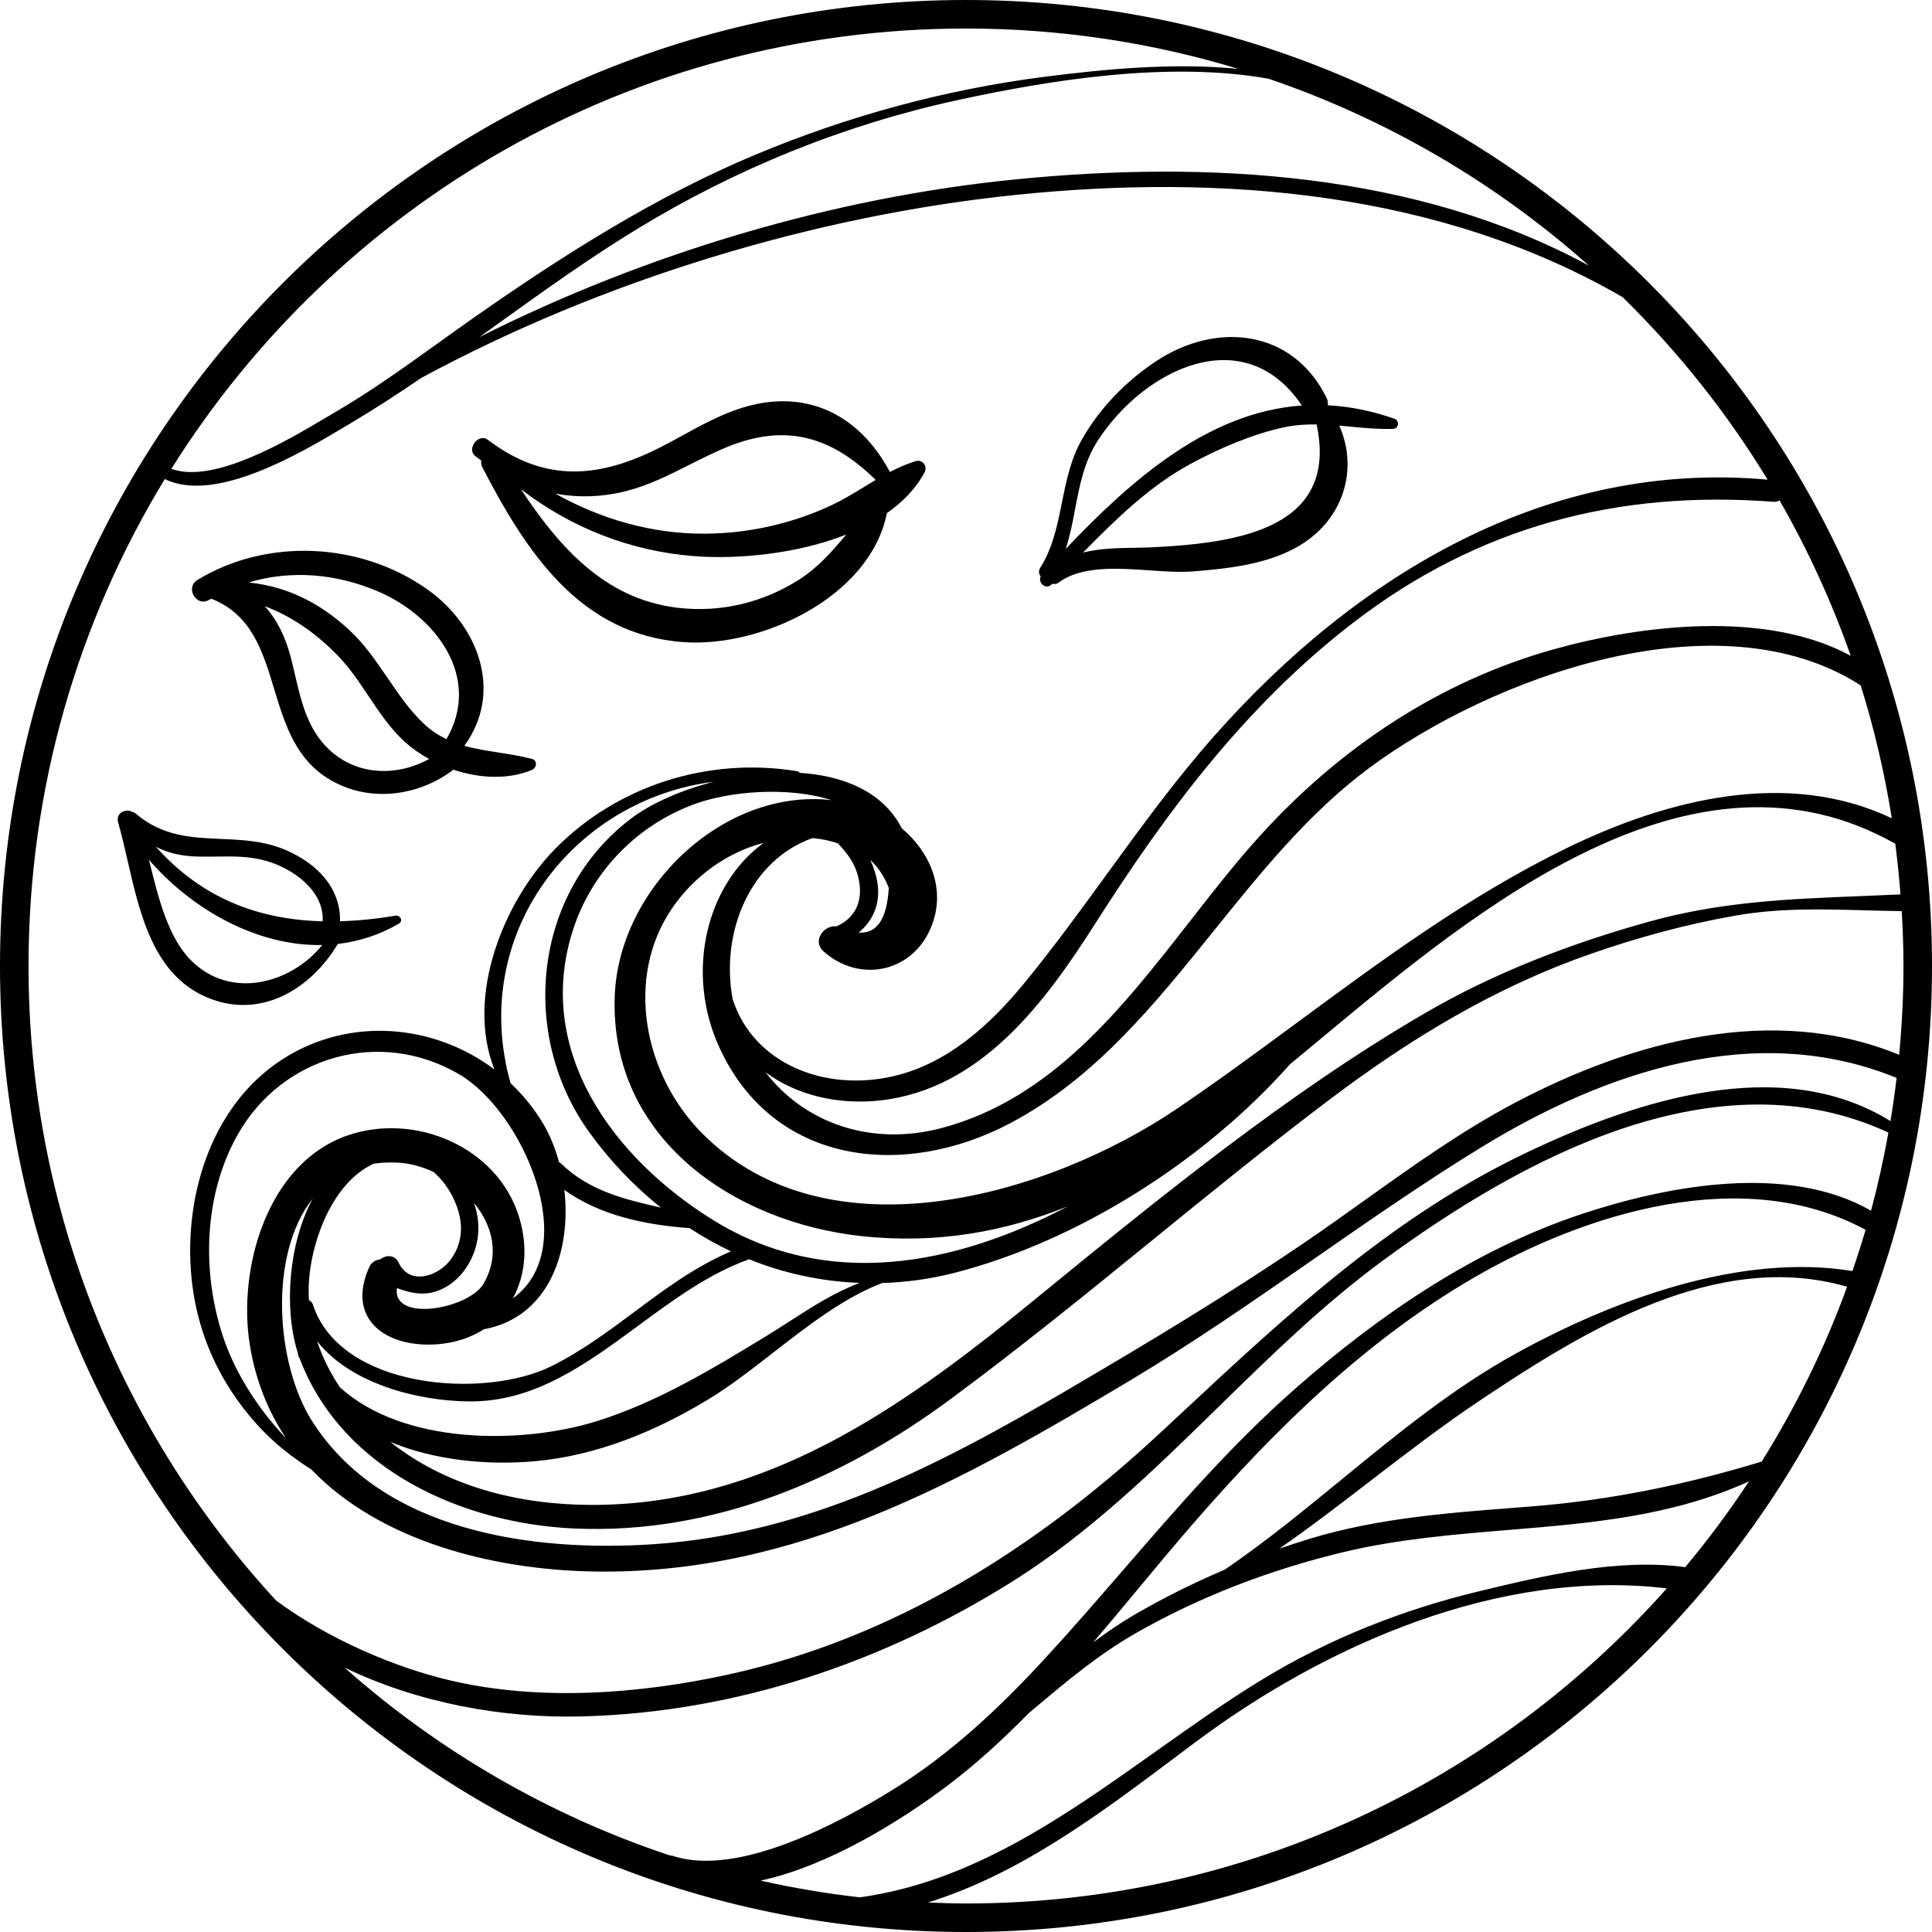 <svg width="64" height="64" viewBox="0 0 64 64" fill="none" xmlns="http://www.w3.org/2000/svg">
<path fill-rule="evenodd" clip-rule="evenodd" d="M15.944 15.258C15.932 15.325 15.936 15.398 15.976 15.476C17.424 18.265 19.201 21.029 22.65 21.272C25.221 21.453 28.826 19.776 29.379 16.998C29.906 16.629 30.343 16.183 30.631 15.64C30.729 15.453 30.565 15.212 30.349 15.274C30.041 15.363 29.756 15.491 29.479 15.635C28.618 14.012 27.148 13.049 25.277 13.345C24.302 13.499 23.475 13.952 22.636 14.411C22.389 14.547 22.141 14.682 21.888 14.811C19.867 15.84 18.062 16.013 16.162 14.57C15.855 14.336 15.439 14.868 15.746 15.11C15.801 15.153 15.857 15.194 15.913 15.235L15.944 15.258ZM20.754 16.264C21.495 16.074 22.171 15.733 22.847 15.392C23.251 15.189 23.655 14.985 24.073 14.813C26.064 13.996 27.562 14.483 29.008 15.897C28.887 15.969 28.766 16.043 28.645 16.117C28.297 16.331 27.946 16.545 27.571 16.723C26.252 17.347 24.791 17.674 23.333 17.679C21.574 17.684 19.894 17.193 18.393 16.35C19.151 16.491 19.943 16.472 20.754 16.264ZM26.47 19.201C25.261 19.972 23.85 20.304 22.429 20.131C20.023 19.838 18.511 18.102 17.257 16.208C18.915 17.479 20.886 18.266 23.025 18.425C24.441 18.531 26.407 18.352 28.036 17.707C27.574 18.252 27.114 18.79 26.47 19.201Z" fill="currentColor"/>
<path fill-rule="evenodd" clip-rule="evenodd" d="M6.966 19.85C6.953 19.857 6.94 19.864 6.928 19.871C6.504 20.124 6.122 19.466 6.542 19.21C8.85 17.806 11.944 17.957 14.158 19.525C15.883 20.747 16.664 22.959 15.381 24.706C15.749 24.81 16.132 24.87 16.518 24.929C16.884 24.986 17.254 25.043 17.62 25.14C17.818 25.192 17.78 25.439 17.62 25.505C16.828 25.835 15.878 25.785 15.013 25.495C14.996 25.512 14.978 25.529 14.957 25.545C13.722 26.447 12.005 26.597 10.715 25.689C9.743 25.006 9.41 23.905 9.082 22.824C8.704 21.575 8.334 20.353 6.997 19.833C6.987 19.839 6.976 19.845 6.966 19.85ZM14.789 24.485C15.971 22.448 14.444 20.42 12.539 19.599C11.148 18.999 9.638 18.873 8.236 19.295C9.473 19.423 10.575 19.94 11.59 20.889C12.082 21.349 12.459 21.902 12.835 22.452C13.2 22.988 13.564 23.522 14.031 23.966C14.27 24.194 14.524 24.358 14.789 24.485ZM9.771 22.348C9.981 23.256 10.194 24.173 10.915 24.842C11.845 25.707 13.166 25.72 14.215 25.143C13.921 24.981 13.65 24.792 13.416 24.581C12.934 24.144 12.571 23.601 12.207 23.057C11.893 22.588 11.579 22.119 11.189 21.717C10.498 21.004 9.677 20.418 8.77 20.081C9.176 20.529 9.456 21.093 9.634 21.78C9.683 21.968 9.727 22.158 9.771 22.348Z" fill="currentColor"/>
<path fill-rule="evenodd" clip-rule="evenodd" d="M11.191 31.269C11.881 31.189 12.564 30.975 13.216 30.595C13.365 30.509 13.259 30.307 13.105 30.333C12.474 30.438 11.86 30.501 11.265 30.518C11.28 29.406 10.512 28.625 9.515 28.18C8.786 27.855 8.045 27.822 7.317 27.791C6.336 27.748 5.377 27.706 4.496 26.95C4.46 26.92 4.423 26.904 4.384 26.896C4.162 26.772 3.822 26.93 3.913 27.244C4.027 27.638 4.125 28.066 4.226 28.507C4.632 30.28 5.085 32.259 6.809 33.019C8.585 33.803 10.276 32.796 11.191 31.269ZM4.934 28.48C6.355 30.127 8.515 31.348 10.674 31.306C9.633 32.593 7.642 33.121 6.337 31.822C5.572 31.062 5.253 29.768 4.956 28.57L4.934 28.48ZM8.802 28.513C9.702 28.765 10.745 29.503 10.689 30.519C8.549 30.467 6.677 29.747 5.165 28.051C5.558 28.252 5.986 28.361 6.545 28.375C6.751 28.38 6.954 28.377 7.157 28.375C7.708 28.367 8.252 28.359 8.802 28.513Z" fill="currentColor"/>
<path fill-rule="evenodd" clip-rule="evenodd" d="M34.839 19.359C34.645 19.552 34.369 19.302 34.476 19.09C34.414 19.019 34.391 18.918 34.458 18.813C34.875 18.15 35.026 17.401 35.178 16.645C35.322 15.93 35.467 15.21 35.84 14.556C36.435 13.511 37.303 12.623 38.304 11.961C40.314 10.632 42.843 10.916 43.949 13.191C43.989 13.274 43.994 13.352 43.987 13.426C44.691 13.462 45.424 13.603 46.188 13.87C46.37 13.933 46.341 14.201 46.142 14.207C45.663 14.222 45.197 14.178 44.734 14.133C44.612 14.121 44.49 14.109 44.367 14.099C45.028 15.614 44.459 17.283 42.962 18.124C41.936 18.702 40.637 18.843 39.483 18.931C39.076 18.962 38.596 18.929 38.095 18.895C37.002 18.82 35.809 18.738 35.067 19.301C35 19.352 34.928 19.356 34.864 19.334C34.86 19.338 34.855 19.343 34.851 19.347C34.847 19.351 34.843 19.355 34.839 19.359ZM43.126 13.433C41.227 10.614 37.941 12.199 36.384 14.566C35.915 15.28 35.765 16.071 35.615 16.859C35.531 17.306 35.446 17.752 35.303 18.183C37.532 15.837 40.055 13.649 43.126 13.433ZM37.589 18.145C37.831 18.141 38.074 18.137 38.315 18.123C41.016 17.975 44.352 17.497 43.614 14.06C43.26 14.056 42.902 14.076 42.536 14.155C41.482 14.382 40.393 14.852 39.449 15.362C38.092 16.093 36.966 17.196 35.878 18.304C36.423 18.166 37.004 18.155 37.589 18.145Z" fill="currentColor"/>
<path fill-rule="evenodd" clip-rule="evenodd" d="M32 0C14.327 0 0 14.327 0 32C0 49.673 14.327 64 32 64C49.673 64 64 49.673 64 32C64 14.327 49.673 0 32 0ZM32 63.055C31.577 63.055 31.157 63.04 30.738 63.023C33.79 62.075 36.423 60.097 39.032 58.137C39.209 58.004 39.387 57.87 39.564 57.738C43.907 54.486 49.669 51.954 55.215 52.617C49.527 59.018 41.237 63.055 32 63.055ZM58.358 48.417C55.797 49.193 53.331 49.701 50.64 49.91L50.213 49.943C47.909 50.121 45.632 50.296 43.404 50.968C43.06 51.072 42.718 51.185 42.377 51.303C43.417 50.581 44.42 49.809 45.424 49.036C46.6 48.133 47.778 47.226 49.022 46.394C52.49 44.074 56.873 41.376 61.188 42.625C60.446 44.665 59.491 46.602 58.358 48.417ZM55.824 51.914C53.587 51.611 51.12 52.199 48.959 52.722C46.44 53.331 44.011 54.293 41.797 55.645C40.61 56.37 39.455 57.19 38.298 58.011C35.262 60.166 32.205 62.335 28.486 62.852C27.37 62.726 26.273 62.539 25.195 62.298C27.463 61.807 29.833 60.312 31.312 59.208C32.309 58.462 33.218 57.627 34.082 56.748L34.252 56.605C35.32 55.706 36.389 54.809 37.603 54.113C39.748 52.885 42.109 51.988 44.511 51.414C46.316 50.983 48.143 50.833 49.959 50.683C52.683 50.458 55.38 50.236 57.937 49.073C57.286 50.061 56.581 51.01 55.824 51.914ZM61.364 42.105C57.644 41.495 53.415 43.072 50.219 44.835C48.134 45.986 46.299 47.489 44.465 48.992C43.196 50.032 41.926 51.072 40.575 51.995C39.553 52.429 38.558 52.923 37.6 53.478C37.115 53.76 36.657 54.074 36.214 54.406C36.707 53.83 37.193 53.245 37.678 52.661C38.282 51.934 38.887 51.206 39.505 50.494C42.214 47.37 45.238 44.4 48.837 42.317C52.545 40.17 57.761 38.556 61.8 40.739C61.665 41.199 61.519 41.654 61.364 42.105ZM61.98 40.105C59.216 38.522 55.25 39.273 52.417 40.209C48.873 41.381 45.721 43.531 42.934 45.977C40.833 47.82 39.025 49.908 37.212 52.003C36.349 52.999 35.486 53.997 34.588 54.97C33.091 56.595 31.472 58.109 29.588 59.279C27.84 60.364 24.449 62.202 22.282 61.476C22.258 61.468 22.235 61.467 22.212 61.467C22.206 61.467 22.201 61.466 22.196 61.466C18.173 60.128 14.515 57.992 11.412 55.241C13.849 56.414 16.648 56.926 19.271 56.859C24.348 56.729 29.233 55.085 33.522 52.399C36.081 50.795 38.225 48.698 40.371 46.599C42.11 44.898 43.85 43.197 45.813 41.755C50.456 38.345 56.878 34.883 62.556 37.518C62.399 38.393 62.208 39.257 61.98 40.105ZM5.459 15.869C7.14 16.695 9.982 14.996 11.458 14.114C11.526 14.073 11.591 14.035 11.652 13.998C12.434 13.534 13.195 13.037 13.947 12.524C19.934 9.284 26.981 7.144 33.642 6.457C40.474 5.751 47.707 6.342 53.755 9.846C55.592 11.65 57.209 13.678 58.554 15.89C51.268 15.225 44.941 19.048 40.231 24.37C38.941 25.828 37.803 27.393 36.666 28.957C35.782 30.173 34.898 31.388 33.943 32.553C32.805 33.942 31.395 35.234 29.596 35.65C27.316 36.179 24.952 35.234 24.268 33.091C23.863 30.876 24.848 28.498 26.91 27.764C27.196 27.787 27.479 27.841 27.754 27.936C28.049 28.245 28.307 28.571 28.424 29.03C28.616 29.784 28.376 30.387 27.712 30.687C27.287 30.635 26.895 31.171 27.282 31.516C28.477 32.584 30.259 32.216 30.862 30.669C31.342 29.439 30.803 28.219 29.873 27.438C29.253 26.231 27.955 25.697 26.497 25.602C26.472 25.575 26.439 25.552 26.389 25.544C23.483 25.073 20.462 26.009 18.385 28.125C16.676 29.868 15.417 33.007 16.379 35.428C14.379 33.92 11.562 33.657 9.337 35.103C6.918 36.674 6.025 39.828 6.371 42.573C6.554 44.014 7.094 45.345 7.958 46.509C8.702 47.512 9.471 48.144 10.312 48.677C12.588 51.048 16.303 51.998 19.655 52.058C26.364 52.178 31.853 49.066 37.455 45.718C39.548 44.466 41.548 43.078 43.546 41.69C45.36 40.43 47.173 39.17 49.055 38.015C53.158 35.496 58.16 33.797 62.827 35.707C62.77 36.187 62.703 36.664 62.624 37.138C58.989 34.882 54.201 36.46 50.641 38.147C46.156 40.271 42.695 43.496 39.128 46.819C38.891 47.04 38.654 47.261 38.416 47.482C34.346 51.264 29.616 54.272 24.13 55.47C21.174 56.116 17.905 56.362 14.935 55.671C13.096 55.244 10.875 54.299 9.146 53.02C4.056 47.489 0.945 40.109 0.945 32C0.945 26.093 2.596 20.571 5.459 15.869ZM32 0.945C35.14 0.945 38.168 1.415 41.025 2.282C38.884 2.072 36.646 2.283 34.6 2.544C31.317 2.963 28.098 3.841 25.044 5.116C21.714 6.507 18.674 8.441 15.725 10.502C15.325 10.783 14.927 11.068 14.528 11.354C13.409 12.157 12.287 12.962 11.1 13.655C11.009 13.708 10.908 13.768 10.797 13.834C9.531 14.587 7.076 16.046 5.677 15.53C11.168 6.772 20.901 0.945 32 0.945ZM52.634 8.799C46.911 5.697 40.008 5.311 33.642 5.942C27.631 6.538 21.403 8.385 15.877 11.169C16.089 11.017 16.302 10.865 16.514 10.712C18.016 9.633 19.52 8.553 21.097 7.591C24.393 5.582 27.965 4.131 31.74 3.312C34.813 2.645 38.702 2.02 42.02 2.607C45.978 3.956 49.576 6.078 52.634 8.799ZM10.343 47.084C9.141 45.199 8.877 41.581 10.359 39.703C9.55 41.21 9.402 43.352 9.865 44.818C9.865 44.851 9.87 44.886 9.885 44.922C9.894 44.942 9.905 44.962 9.915 44.981C9.923 44.997 9.932 45.013 9.94 45.03C9.943 45.039 9.946 45.048 9.949 45.057C9.954 45.072 9.959 45.086 9.965 45.1C11.404 48.728 15.354 50.472 19.033 50.634C23.608 50.836 27.878 49.02 31.498 46.341C33.776 44.656 35.978 42.867 38.179 41.078C40.098 39.517 42.017 37.958 43.987 36.467C46.687 34.423 49.5 32.711 52.713 31.592C54.269 31.05 55.871 30.614 57.495 30.33C58.938 30.077 60.334 30.116 61.754 30.155C62.166 30.166 62.58 30.177 62.998 30.182C63.032 30.784 63.055 31.39 63.055 32C63.055 32.993 63.003 33.973 62.912 34.942C58.729 33.221 54.054 34.489 50.19 36.528C48.438 37.452 46.826 38.604 45.215 39.755C44.541 40.237 43.868 40.718 43.184 41.182C40.646 42.907 38.026 44.482 35.379 46.033C31.055 48.569 26.726 50.813 21.646 51.154C17.67 51.42 12.68 50.75 10.343 47.084ZM16.99 43.008C17.4 42.26 17.496 41.313 17.201 40.334C16.498 37.999 13.75 36.831 11.499 37.618C8.839 38.548 7.864 42.041 8.278 44.568C8.472 45.748 8.888 46.763 9.469 47.631C9.462 47.623 9.454 47.616 9.446 47.609C9.436 47.601 9.427 47.593 9.418 47.583C8.537 46.642 7.777 45.469 7.375 44.238C6.679 42.105 6.755 39.57 7.873 37.588C9.343 34.983 12.585 34.046 15.216 35.59C17.311 36.82 19.305 41.332 16.99 43.008ZM20.364 32.994C20.191 37.702 24.308 40.498 28.562 40.95C31.052 41.215 33.291 40.799 35.372 39.962C31.634 41.925 27.399 42.753 23.625 40.417C20.325 38.375 17.674 34.811 18.989 30.781C19.622 28.843 21.133 27.308 23.05 26.621C24.156 26.225 26.065 26.036 27.545 26.505C23.955 26.098 20.494 29.433 20.364 32.994ZM29.063 29.221C29.025 28.989 28.944 28.735 28.828 28.486C29.086 28.721 29.292 29.028 29.442 29.411C29.382 30.449 29.046 30.937 28.443 30.893C28.921 30.507 29.179 29.926 29.063 29.221ZM17.721 48.405C19.76 48.221 21.691 47.425 23.431 46.376C24.154 45.941 24.878 45.379 25.614 44.807C26.776 43.904 27.967 42.979 29.223 42.502C30.012 42.477 30.81 42.372 31.61 42.167C35.676 41.125 39.871 38.483 42.737 35.25C42.879 35.134 43.021 35.017 43.162 34.9C43.374 34.725 43.59 34.546 43.809 34.363L43.81 34.362C48.933 30.104 56.085 24.159 62.784 27.951C62.855 28.505 62.913 29.065 62.956 29.628C62.501 29.65 62.052 29.668 61.607 29.686C59.246 29.78 57.002 29.869 54.622 30.532C52.057 31.247 49.547 32.202 47.241 33.541C42.663 36.198 38.355 39.718 34.255 43.068L34.078 43.212C29.815 46.694 25.265 49.885 19.53 49.852C17.178 49.839 14.784 49.242 12.93 47.766C14.419 48.383 16.165 48.545 17.721 48.405ZM11.257 45.954C10.941 45.478 10.683 44.966 10.504 44.428C11.618 45.841 13.82 46.404 15.525 46.424C17.699 46.451 19.422 45.183 21.152 43.909C22.323 43.047 23.497 42.183 24.816 41.716C25.977 42.184 27.21 42.45 28.478 42.498C27.653 42.807 26.899 43.292 26.15 43.774C25.896 43.938 25.642 44.102 25.386 44.258C23.615 45.338 21.761 46.458 19.77 47.078C17.296 47.85 13.369 47.874 11.257 45.954ZM16.019 42.523C15.535 43.358 12.991 43.824 13.148 42.67C13.706 42.874 14.224 42.969 14.82 42.604C15.398 42.249 15.765 41.585 15.835 40.919C15.873 40.556 15.821 40.191 15.7 39.845C16.316 40.595 16.571 41.569 16.019 42.523ZM10.224 42.789C10.214 41.361 10.935 39.2 12.385 38.547C12.657 38.509 12.948 38.497 13.263 38.52C13.627 38.548 14.003 38.657 14.363 38.824C14.831 39.229 15.158 39.837 15.249 40.414C15.329 40.92 15.19 41.431 14.852 41.819C14.439 42.292 13.564 42.568 13.212 41.839C13.071 41.547 12.789 41.571 12.59 41.72C12.439 41.737 12.302 41.816 12.228 41.982C11.45 43.729 12.825 44.669 14.519 44.528C15.105 44.478 15.61 44.302 16.029 44.035C18.191 43.633 18.929 41.439 18.694 39.417C19.877 40.267 21.389 40.579 22.842 40.683C23.284 40.971 23.742 41.229 24.215 41.452C23.023 41.961 22.024 42.706 21.021 43.453C20.15 44.103 19.275 44.755 18.27 45.255C16.049 46.36 11.277 46.02 10.365 43.217C10.342 43.142 10.292 43.099 10.236 43.077C10.229 42.982 10.225 42.886 10.224 42.789ZM23.815 34.665C25.593 38.599 29.925 39.071 33.451 37.215C36.261 35.735 38.241 33.278 40.225 30.815C41.794 28.868 43.366 26.917 45.354 25.442C49.429 22.419 56.937 19.683 61.638 22.704C62.084 24.13 62.429 25.6 62.668 27.106C59.214 25.468 55.232 26.469 51.892 28.098C48.685 29.662 45.843 31.757 42.996 33.855C41.676 34.827 40.356 35.8 38.998 36.721C34.773 39.587 27.449 41.759 23.257 37.54C21.335 35.606 20.672 32.381 22.286 30.055C23.004 29.02 24.084 28.236 25.298 27.92C23.382 29.316 22.706 32.213 23.815 34.665ZM58.95 16.576C59.884 18.206 60.676 19.927 61.307 21.724C58.502 20.197 54.356 20.705 51.487 21.504C47.667 22.568 44.374 24.779 41.724 27.702C40.935 28.573 40.183 29.537 39.422 30.512C37.161 33.409 34.822 36.406 31.193 37.368C28.911 37.973 26.691 37.248 25.358 35.519C26.378 36.278 27.768 36.616 29.196 36.449C32.515 36.062 34.625 33.198 36.287 30.586C38.667 26.849 41.291 23.347 44.832 20.623C48.964 17.445 53.585 16.227 58.756 16.623C58.837 16.629 58.898 16.607 58.95 16.576ZM23.645 25.896C22.558 26.173 21.571 26.612 20.908 27.113C17.652 29.578 17.19 34.29 19.529 37.52C20.217 38.47 21.015 39.303 21.895 40.005C20.698 39.73 19.525 39.457 18.581 38.54C18.567 38.526 18.552 38.518 18.536 38.51C18.53 38.507 18.525 38.504 18.519 38.5C18.393 38.039 18.219 37.604 17.994 37.225C17.694 36.719 17.326 36.273 16.913 35.883C15.528 30.958 18.972 26.491 23.645 25.896Z" fill="currentColor"/>
</svg>

